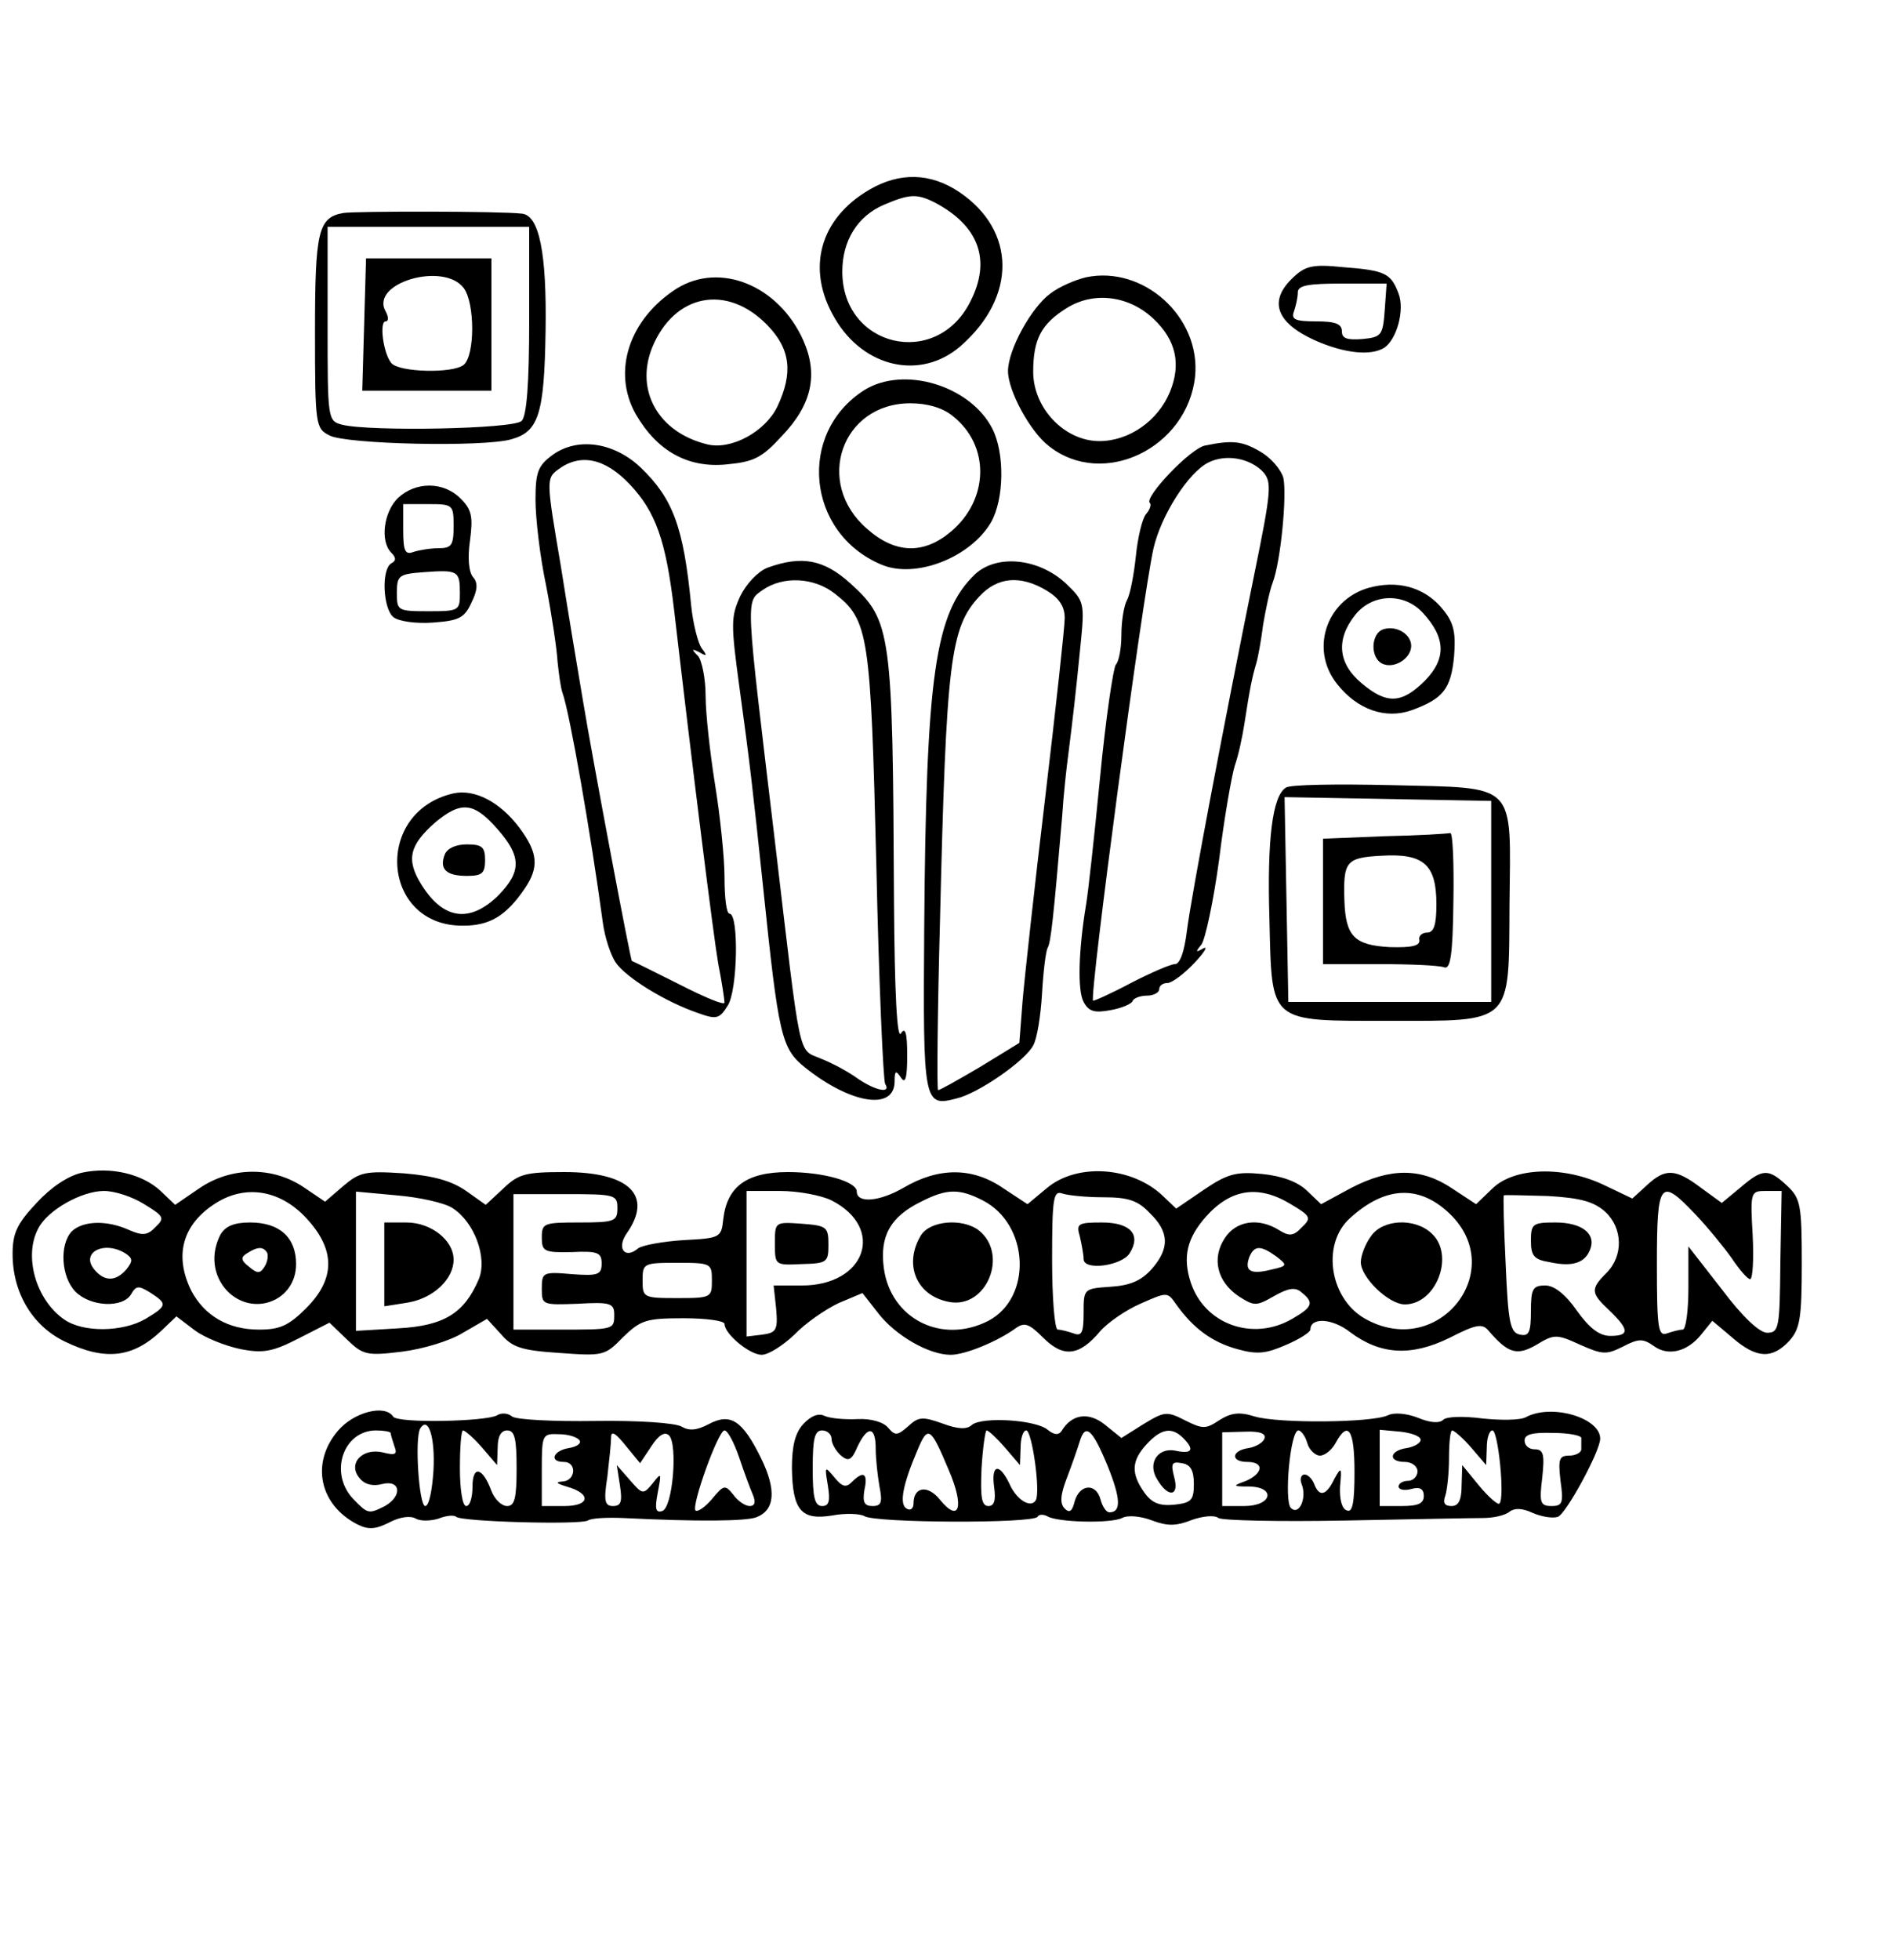 <?xml version="1.0" standalone="no"?>
<!DOCTYPE svg PUBLIC "-//W3C//DTD SVG 20010904//EN"
 "http://www.w3.org/TR/2001/REC-SVG-20010904/DTD/svg10.dtd">
<svg version="1.0" xmlns="http://www.w3.org/2000/svg"
 width="300pt" height="311pt" viewBox="0 0 300 311"
 preserveAspectRatio="xMidYMid meet">
<g transform="translate(0,311) scale(0.1,-0.1)"
fill="#000000" stroke="none">
<path d="M1380 2809 c-79 -46 -101 -126 -55 -204 46 -79 137 -99 200 -44 89
78 88 183 -2 244 -46 31 -95 32 -143 4z m103 -20 c71 -37 91 -92 57 -158 -54
-107 -203 -72 -203 48 0 49 24 88 66 106 40 17 52 18 80 4z"/>
<path d="M545 2772 c-40 -7 -45 -29 -45 -189 0 -148 1 -153 23 -164 25 -14
246 -19 289 -6 43 12 52 40 54 172 2 123 -10 184 -38 186 -34 4 -265 4 -283 1z
m295 -170 c0 -102 -4 -152 -12 -160 -13 -13 -242 -17 -285 -6 -23 6 -23 9 -23
160 l0 154 160 0 160 0 0 -148z"/>
<path d="M578 2595 l-3 -105 103 0 102 0 0 105 0 105 -99 0 -100 0 -3 -105z
m158 58 c18 -24 18 -107 0 -122 -17 -14 -103 -12 -115 3 -13 16 -19 66 -9 66
5 0 5 7 0 16 -25 45 92 79 124 37z"/>
<path d="M2053 2670 c-40 -37 -28 -72 34 -100 47 -21 89 -25 110 -12 20 13 33
60 23 86 -12 32 -21 37 -88 42 -48 5 -60 2 -79 -16z m145 -52 c-3 -40 -5 -43
-35 -46 -25 -2 -33 1 -33 12 0 12 -10 16 -41 16 -33 0 -40 3 -35 16 3 9 6 22
6 30 0 11 16 14 71 14 l70 0 -3 -42z"/>
<path d="M1724 2670 c-17 -4 -43 -15 -57 -26 -30 -22 -67 -89 -67 -123 0 -31
35 -96 65 -119 86 -68 220 -3 232 111 9 94 -82 176 -173 157z m107 -66 c36
-34 44 -72 26 -116 -19 -46 -65 -78 -112 -78 -55 0 -105 52 -105 110 0 52 13
76 53 101 43 27 99 20 138 -17z"/>
<path d="M1074 2652 c-75 -48 -103 -131 -65 -199 34 -59 83 -86 144 -80 43 4
56 10 88 45 48 50 58 98 34 152 -39 87 -132 125 -201 82z m144 -58 c37 -38 41
-76 16 -129 -19 -40 -74 -70 -112 -60 -77 19 -114 85 -87 153 35 86 119 102
183 36z"/>
<path d="M1372 2491 c-107 -68 -92 -227 27 -277 54 -23 141 11 174 67 21 37
22 110 2 149 -35 68 -140 100 -203 61z m140 -41 c60 -47 58 -133 -3 -184 -43
-36 -88 -35 -133 5 -84 73 -40 199 69 199 27 0 51 -7 67 -20z"/>
<path d="M877 2388 c-23 -17 -27 -27 -27 -71 0 -29 7 -90 17 -137 9 -47 17
-101 18 -120 2 -19 5 -42 8 -50 11 -30 45 -224 64 -365 3 -22 12 -50 20 -62
16 -24 79 -63 132 -81 28 -10 33 -9 46 12 16 24 18 146 3 146 -5 0 -8 26 -8
58 0 31 -7 98 -15 147 -8 50 -15 113 -15 141 0 27 -6 56 -12 63 -11 11 -10 12
2 6 12 -7 13 -6 4 6 -6 8 -14 39 -17 69 -12 124 -29 169 -80 218 -42 40 -100
49 -140 20z m122 -46 c42 -44 58 -90 71 -200 30 -258 62 -514 70 -561 6 -30
10 -58 10 -62 0 -5 -33 9 -72 29 -40 20 -74 37 -75 37 -2 0 -62 318 -78 415
-7 41 -23 137 -35 213 -23 135 -23 138 -4 152 35 26 74 18 113 -23z"/>
<path d="M1913 2403 c-23 -4 -97 -82 -88 -91 3 -3 0 -11 -6 -18 -6 -7 -13 -37
-16 -66 -3 -29 -9 -61 -14 -70 -5 -9 -9 -34 -9 -55 0 -22 -4 -43 -9 -48 -4 -6
-16 -86 -25 -180 -9 -93 -19 -183 -22 -200 -12 -72 -14 -137 -4 -155 8 -15 17
-18 43 -13 17 3 34 10 35 15 2 4 12 8 23 8 10 0 19 5 19 10 0 6 6 10 13 10 7
0 26 14 43 32 16 17 22 27 14 23 -12 -7 -13 -6 -3 6 6 8 19 68 28 134 8 66 20
134 25 150 6 17 12 46 15 65 9 59 13 77 19 97 3 10 8 38 11 62 4 23 10 53 15
66 13 34 23 140 17 167 -4 13 -19 31 -36 41 -29 17 -44 19 -88 10z m92 -42
c14 -16 13 -30 -14 -162 -49 -241 -100 -511 -107 -566 -4 -33 -11 -53 -19 -53
-7 0 -39 -14 -70 -30 -32 -17 -59 -29 -60 -28 -6 8 78 638 96 718 12 52 55
120 87 136 28 14 66 7 87 -15z"/>
<path d="M632 2320 c-23 -22 -29 -69 -11 -87 8 -8 8 -13 0 -17 -16 -10 -13
-71 3 -85 8 -7 36 -11 63 -9 41 3 50 7 61 31 10 20 11 32 3 41 -7 8 -9 31 -5
58 5 38 3 49 -15 67 -27 27 -71 27 -99 1z m88 -45 c0 -30 -3 -35 -24 -35 -13
0 -31 -3 -40 -6 -13 -5 -16 2 -16 35 l0 41 40 0 c39 0 40 -1 40 -35z m10 -106
c0 -28 -1 -29 -50 -29 -49 0 -50 1 -50 29 0 28 3 30 43 33 54 4 57 2 57 -33z"/>
<path d="M1218 2209 c-15 -6 -33 -25 -43 -45 -15 -33 -15 -44 -1 -147 16 -116
21 -160 37 -312 25 -241 29 -259 68 -290 72 -57 141 -68 141 -21 0 17 2 18 10
6 7 -11 10 -1 10 35 0 36 -3 46 -10 35 -6 -10 -10 61 -11 210 -2 427 -4 445
-69 504 -42 38 -77 45 -132 25z m107 -41 c54 -42 57 -65 66 -431 4 -186 11
-342 14 -347 10 -16 -15 -11 -43 8 -15 11 -41 25 -59 32 -37 16 -31 -10 -73
345 -47 394 -47 379 -19 399 32 22 81 20 114 -6z"/>
<path d="M1548 2199 c-64 -61 -78 -160 -81 -562 -2 -280 -1 -284 52 -270 34 8
109 60 121 84 6 10 12 47 14 82 2 35 6 68 9 73 5 9 9 45 23 209 2 33 7 78 10
100 7 56 11 89 19 170 7 69 6 71 -23 99 -43 40 -109 47 -144 15z m113 -26 c20
-12 29 -25 29 -44 0 -14 -14 -142 -31 -285 -17 -142 -33 -288 -36 -324 l-5
-65 -62 -38 c-34 -20 -64 -37 -67 -37 -2 0 -1 120 3 267 10 415 16 467 63 517
28 30 64 34 106 9z"/>
<path d="M2180 2179 c-72 -15 -103 -97 -58 -154 32 -41 77 -57 119 -42 49 18
62 33 67 85 3 37 0 53 -17 74 -26 33 -66 47 -111 37z m78 -41 c37 -40 38 -73
4 -108 -37 -37 -61 -38 -101 -4 -37 31 -41 69 -10 108 27 34 77 36 107 4z"/>
<path d="M2198 2112 c-23 -5 -24 -48 -2 -56 19 -7 44 10 44 29 0 18 -22 32
-42 27z"/>
<path d="M2041 1860 c-21 -13 -30 -81 -26 -210 4 -165 -2 -160 190 -160 197 0
190 -7 191 184 2 197 14 185 -187 190 -86 2 -162 1 -168 -4z m326 -180 l0
-160 -161 0 -161 0 -3 163 -3 162 164 -3 164 -3 0 -159z"/>
<path d="M2198 1783 l-98 -4 0 -99 0 -100 89 0 c49 0 95 -2 103 -5 10 -4 14
17 15 105 1 60 -1 109 -5 108 -4 -1 -51 -4 -104 -5z m82 -108 c0 -33 -4 -45
-15 -45 -8 0 -14 -6 -12 -12 1 -9 -12 -12 -47 -11 -56 3 -70 17 -72 73 -2 63
2 69 59 72 67 4 87 -14 87 -77z"/>
<path d="M720 1851 c-128 -29 -115 -211 15 -210 42 0 68 15 98 59 23 34 21 57
-9 97 -31 41 -71 61 -104 54z m69 -56 c39 -44 39 -68 2 -106 -45 -44 -87 -39
-122 17 -25 40 -19 63 22 99 41 34 61 32 98 -10z"/>
<path d="M706 1754 c-9 -23 2 -34 35 -34 24 0 29 4 29 25 0 21 -5 25 -29 25
-17 0 -31 -6 -35 -16z"/>
<path d="M130 1249 c-22 -5 -49 -23 -72 -48 -31 -33 -38 -48 -38 -81 0 -61 31
-114 83 -139 64 -31 108 -26 154 18 l23 22 29 -22 c16 -12 49 -25 73 -30 36
-7 51 -4 92 17 l49 25 28 -27 c25 -24 31 -26 87 -19 33 4 76 17 97 30 l38 22
22 -24 c18 -21 32 -26 92 -30 70 -5 73 -5 102 25 28 27 36 30 96 30 36 0 65
-4 65 -9 0 -16 40 -49 59 -49 11 0 34 15 52 32 17 18 49 40 70 50 l38 16 25
-32 c27 -35 80 -66 115 -66 23 0 74 21 103 42 14 10 21 8 44 -15 32 -32 57
-29 90 10 12 14 41 34 64 44 43 19 43 19 57 -1 27 -38 57 -60 97 -71 32 -9 46
-7 78 7 21 9 38 20 38 24 0 20 35 18 63 -4 48 -36 97 -39 158 -9 43 22 52 23
62 11 31 -36 45 -40 76 -22 28 17 32 17 69 0 36 -16 42 -16 68 -3 25 13 32 13
49 1 23 -17 54 -9 76 19 l17 21 32 -27 c38 -33 63 -34 90 -5 17 19 20 35 20
123 0 93 -2 103 -23 123 -30 28 -39 28 -75 -3 l-29 -24 -33 24 c-41 31 -57 31
-86 4 l-23 -21 -44 21 c-64 31 -143 29 -178 -5 l-26 -25 -38 25 c-49 33 -98
33 -160 1 l-48 -26 -23 22 c-15 14 -40 23 -71 26 -41 4 -55 0 -92 -25 l-44
-30 -21 20 c-49 47 -137 53 -185 12 l-30 -25 -38 25 c-49 34 -103 34 -159 1
-38 -22 -74 -25 -74 -6 0 16 -53 31 -109 31 -66 0 -97 -23 -103 -75 -3 -29 -5
-30 -63 -33 -32 -2 -65 -8 -72 -13 -21 -18 -35 0 -18 24 42 60 4 97 -99 97
-62 0 -73 -3 -97 -26 l-28 -26 -31 22 c-23 16 -51 24 -99 28 -61 4 -70 2 -96
-20 l-29 -25 -34 23 c-49 33 -115 33 -166 -2 l-38 -26 -23 22 c-29 27 -79 39
-125 29z m99 -50 c31 -19 33 -22 18 -36 -13 -14 -21 -14 -42 -5 -35 16 -73 15
-91 -2 -20 -21 -17 -73 6 -96 24 -24 75 -26 88 -4 8 14 12 14 30 3 28 -18 28
-21 -7 -42 -36 -21 -99 -22 -129 -1 -45 31 -65 101 -41 145 15 29 69 59 104
59 17 0 45 -9 64 -21z m258 -23 c46 -50 45 -96 -1 -142 -28 -28 -42 -34 -75
-34 -49 0 -86 22 -107 61 -28 56 -15 106 39 140 48 30 103 20 144 -25z m231
17 c35 -22 56 -79 42 -113 -23 -54 -55 -74 -128 -78 l-67 -4 0 110 0 111 65
-6 c36 -3 76 -12 88 -20z m262 0 c0 -21 -4 -23 -60 -23 -57 0 -60 -1 -60 -24
0 -22 4 -24 48 -23 41 2 47 -1 47 -18 0 -18 -6 -20 -47 -17 -46 4 -48 3 -48
-23 0 -26 1 -26 57 -24 51 3 58 1 58 -17 0 -24 0 -24 -87 -24 l-73 0 0 108 0
107 83 0 c78 0 82 -1 82 -22z m340 12 c86 -44 54 -135 -47 -135 l-45 0 4 -37
c3 -34 0 -38 -22 -41 l-25 -3 0 116 0 115 53 0 c29 0 66 -7 82 -15z m240 0
c74 -38 79 -154 9 -191 -74 -38 -155 3 -166 83 -7 51 10 82 59 106 41 21 61
21 98 2z m191 5 c40 0 55 -5 74 -25 31 -30 32 -56 3 -89 -17 -19 -35 -26 -65
-28 -43 -3 -43 -3 -43 -42 0 -31 -3 -37 -16 -32 -9 3 -20 6 -25 6 -5 0 -9 50
-9 111 0 97 2 110 16 105 9 -3 38 -6 65 -6z m298 -11 c32 -19 33 -22 17 -37
-13 -14 -20 -14 -36 -4 -32 20 -68 15 -86 -13 -21 -32 -12 -69 22 -92 25 -16
28 -16 56 0 23 13 34 15 44 6 20 -16 18 -23 -15 -42 -62 -36 -139 -9 -161 58
-13 40 -6 70 24 104 40 45 84 51 135 20z m252 -15 c93 -89 -15 -229 -130 -169
-60 30 -75 120 -28 162 56 51 110 53 158 7z m247 3 c28 -26 29 -70 2 -97 -26
-26 -25 -32 5 -60 31 -30 32 -40 1 -40 -17 0 -33 12 -53 40 -18 26 -36 40 -50
40 -20 0 -23 -5 -23 -41 0 -33 -3 -40 -17 -37 -16 3 -19 19 -23 111 -3 60 -4
109 -3 110 1 1 32 0 70 -1 52 -3 73 -9 91 -25z m143 -4 c20 -21 46 -53 58 -70
12 -18 25 -33 29 -33 4 0 6 31 4 70 -4 69 -3 70 21 70 l25 0 -2 -112 c-1 -105
-2 -113 -21 -113 -12 0 -39 25 -72 69 l-53 68 0 -66 c0 -36 -4 -66 -9 -66 -5
0 -16 -3 -25 -6 -14 -5 -16 8 -16 110 0 132 5 138 61 79z m-2492 -62 c12 -8
12 -12 2 -25 -17 -20 -35 -20 -51 -1 -23 27 15 47 49 26z m1827 -5 c18 -14 18
-15 -9 -21 -32 -8 -42 -2 -34 20 8 19 18 19 43 1z m-896 -38 c0 -27 -1 -28
-55 -28 -54 0 -55 1 -55 28 0 27 1 28 55 28 54 0 55 -1 55 -28z"/>
<path d="M350 1151 c-16 -31 -12 -65 10 -89 41 -43 110 -17 110 42 0 42 -26
66 -73 66 -26 0 -39 -6 -47 -19z m74 -29 c2 -4 1 -14 -4 -22 -7 -11 -11 -12
-25 0 -13 10 -13 15 -3 21 17 11 26 11 32 1z"/>
<path d="M610 1104 l0 -67 38 6 c40 7 72 37 72 68 0 31 -36 59 -75 59 l-35 0
0 -66z"/>
<path d="M1230 1137 c0 -35 0 -35 43 -33 40 1 42 3 42 31 0 28 -3 30 -42 33
-43 3 -43 3 -43 -31z"/>
<path d="M1462 1150 c-28 -46 -8 -96 44 -106 60 -12 96 76 47 114 -26 19 -76
15 -91 -8z"/>
<path d="M1714 1148 c3 -13 6 -29 6 -36 0 -19 60 -11 73 9 19 30 1 49 -44 49
-38 0 -41 -2 -35 -22z"/>
<path d="M2176 1148 c-9 -12 -16 -31 -16 -41 0 -24 44 -67 70 -67 50 0 80 79
42 113 -27 25 -78 22 -96 -5z"/>
<path d="M2430 1141 c0 -24 5 -30 30 -34 36 -8 56 -1 64 20 10 25 -13 43 -55
43 -36 0 -39 -2 -39 -29z"/>
<path d="M536 839 c-43 -51 -29 -117 31 -148 18 -9 29 -8 51 3 17 9 34 11 42
6 7 -4 23 -4 36 0 12 5 25 6 28 3 8 -8 197 -13 209 -6 6 4 31 5 56 4 120 -6
194 -5 211 1 30 11 33 43 8 94 -30 61 -49 72 -83 54 -19 -10 -31 -11 -43 -4
-10 6 -69 10 -137 9 -66 -1 -125 2 -132 7 -7 6 -18 6 -24 2 -17 -10 -159 -13
-165 -2 -13 20 -63 7 -88 -23z m152 -63 c-2 -31 -7 -56 -13 -56 -10 0 -17 108
-8 123 13 21 24 -15 21 -67z m-68 60 c0 -2 3 -12 6 -21 5 -13 2 -15 -18 -10
-33 8 -57 -18 -37 -41 8 -10 21 -13 36 -9 29 7 32 -19 4 -35 -26 -13 -27 -13
-51 12 -38 41 -15 108 37 108 12 0 23 -2 23 -4z m145 -23 l24 -28 1 28 c0 17
5 27 15 27 12 0 15 -13 15 -60 0 -47 -3 -60 -15 -60 -9 0 -20 11 -25 24 -14
38 -30 41 -30 7 0 -17 -4 -31 -10 -31 -6 0 -10 27 -10 60 0 33 2 60 5 60 3 0
17 -12 30 -27z m155 11 c3 -5 -5 -10 -17 -12 -25 -4 -32 -22 -8 -22 21 0 19
-30 -2 -31 -12 -1 -10 -3 6 -8 40 -11 38 -31 -3 -31 l-36 0 0 58 c0 56 1 57
27 56 16 0 30 -5 33 -10z m114 -9 c11 17 21 24 28 17 14 -14 6 -115 -11 -120
-10 -3 -12 3 -7 29 6 32 6 33 -8 15 -15 -18 -16 -18 -36 5 l-21 24 5 -32 c4
-26 2 -33 -11 -33 -13 0 -15 8 -9 46 3 26 6 54 6 63 0 11 7 7 23 -13 l23 -28
18 27z m139 -17 c8 -24 18 -51 22 -60 5 -12 3 -18 -5 -18 -7 0 -19 8 -26 18
-13 16 -15 16 -34 -7 -11 -13 -23 -21 -26 -18 -7 7 36 127 46 127 5 0 15 -19
23 -42z"/>
<path d="M1275 850 c-13 -14 -18 -35 -18 -70 1 -67 15 -83 64 -75 21 4 44 3
51 -1 17 -11 268 -12 275 -1 2 4 9 4 15 1 15 -10 101 -12 119 -3 9 5 30 3 48
-4 24 -9 38 -9 63 1 17 6 36 8 42 3 6 -4 97 -6 201 -4 105 2 203 4 219 4 16 0
35 4 42 10 8 6 20 6 37 -2 14 -6 32 -9 40 -6 13 5 67 104 67 124 0 33 -77 56
-118 34 -9 -5 -41 -5 -69 -2 -31 4 -57 3 -62 -2 -6 -6 -21 -5 -40 3 -18 7 -38
9 -48 4 -26 -12 -173 -13 -211 -2 -25 8 -38 6 -57 -6 -21 -14 -26 -14 -54 0
-29 15 -33 14 -66 -6 l-35 -22 -26 21 c-26 21 -53 17 -69 -10 -5 -7 -12 -6
-22 2 -19 16 -103 21 -120 8 -8 -8 -23 -7 -47 2 -31 11 -38 11 -54 -4 -17 -15
-21 -16 -32 -3 -7 9 -27 15 -48 14 -21 -1 -44 1 -53 5 -10 5 -22 0 -34 -13z
m45 -24 c0 -7 7 -19 15 -26 12 -10 17 -7 26 14 16 34 29 33 29 -3 0 -16 3 -43
6 -60 5 -25 3 -31 -11 -31 -13 0 -16 6 -13 25 6 27 -1 32 -20 13 -9 -9 -15 -8
-28 8 -15 18 -15 17 -10 -13 4 -25 2 -33 -9 -33 -12 0 -15 14 -15 60 0 47 3
60 15 60 8 0 15 -6 15 -14z m186 -49 c25 -58 17 -85 -14 -47 -19 24 -42 21
-42 -6 0 -8 -5 -12 -11 -8 -12 7 -6 38 17 92 17 41 21 38 50 -31z m89 36 l24
-28 1 28 c0 15 4 27 9 27 9 0 23 -98 15 -111 -8 -13 -31 1 -42 27 -16 33 -29
30 -24 -6 3 -21 0 -30 -9 -30 -11 0 -13 14 -11 60 2 33 6 60 8 60 3 0 16 -12
29 -27z m163 -29 c21 -52 22 -74 3 -74 -5 0 -11 9 -14 20 -7 27 -33 25 -41 -2
-4 -16 -8 -20 -16 -12 -8 8 -7 22 4 50 8 21 17 47 20 57 9 29 20 19 44 -39z
m120 44 c19 -19 14 -26 -13 -20 -28 5 -44 -21 -28 -46 17 -29 35 -27 27 3 -6
23 -4 26 12 23 14 -2 19 -12 19 -33 0 -26 -4 -30 -32 -33 -23 -2 -35 3 -47 20
-21 30 -20 50 4 76 23 25 40 28 58 10z m129 -1 c-2 -6 -13 -13 -25 -15 -28 -4
-29 -22 -2 -22 27 0 25 -18 -2 -30 -22 -8 -22 -9 5 -9 43 -1 36 -31 -8 -31
l-35 0 0 58 0 59 36 1 c24 1 34 -3 31 -11z m68 -7 c3 -11 13 -20 20 -20 8 0
19 9 25 20 20 37 30 21 30 -46 0 -48 -3 -65 -12 -61 -8 2 -12 18 -11 38 3 31
2 32 -9 12 -13 -27 -24 -29 -32 -8 -3 8 -10 15 -15 15 -6 0 -8 -7 -5 -15 9
-22 -4 -51 -17 -38 -11 11 -1 123 12 123 4 0 11 -9 14 -20z m180 5 c0 -5 -10
-11 -22 -13 -28 -4 -30 -22 -3 -22 11 0 20 -7 20 -15 0 -8 -7 -15 -15 -15 -8
0 -15 -4 -15 -9 0 -5 9 -7 20 -4 14 4 20 0 20 -11 0 -12 -9 -16 -35 -16 l-35
0 0 61 0 60 33 -3 c17 -2 32 -7 32 -13z m80 -12 l24 -28 1 28 c0 15 4 27 9 27
9 0 20 -108 11 -116 -2 -3 -17 10 -32 28 l-27 33 -1 -32 c0 -24 -5 -33 -16
-33 -11 0 -14 5 -10 16 3 9 6 36 6 60 0 24 2 44 5 44 3 0 17 -12 30 -27z m175
15 c0 -5 0 -12 0 -18 0 -5 -9 -10 -19 -10 -16 0 -18 -5 -14 -40 5 -35 3 -40
-14 -40 -18 0 -20 5 -15 45 4 37 2 45 -12 45 -9 0 -16 6 -16 14 0 10 13 13 45
12 25 0 45 -4 45 -8z"/>
</g>
</svg>
